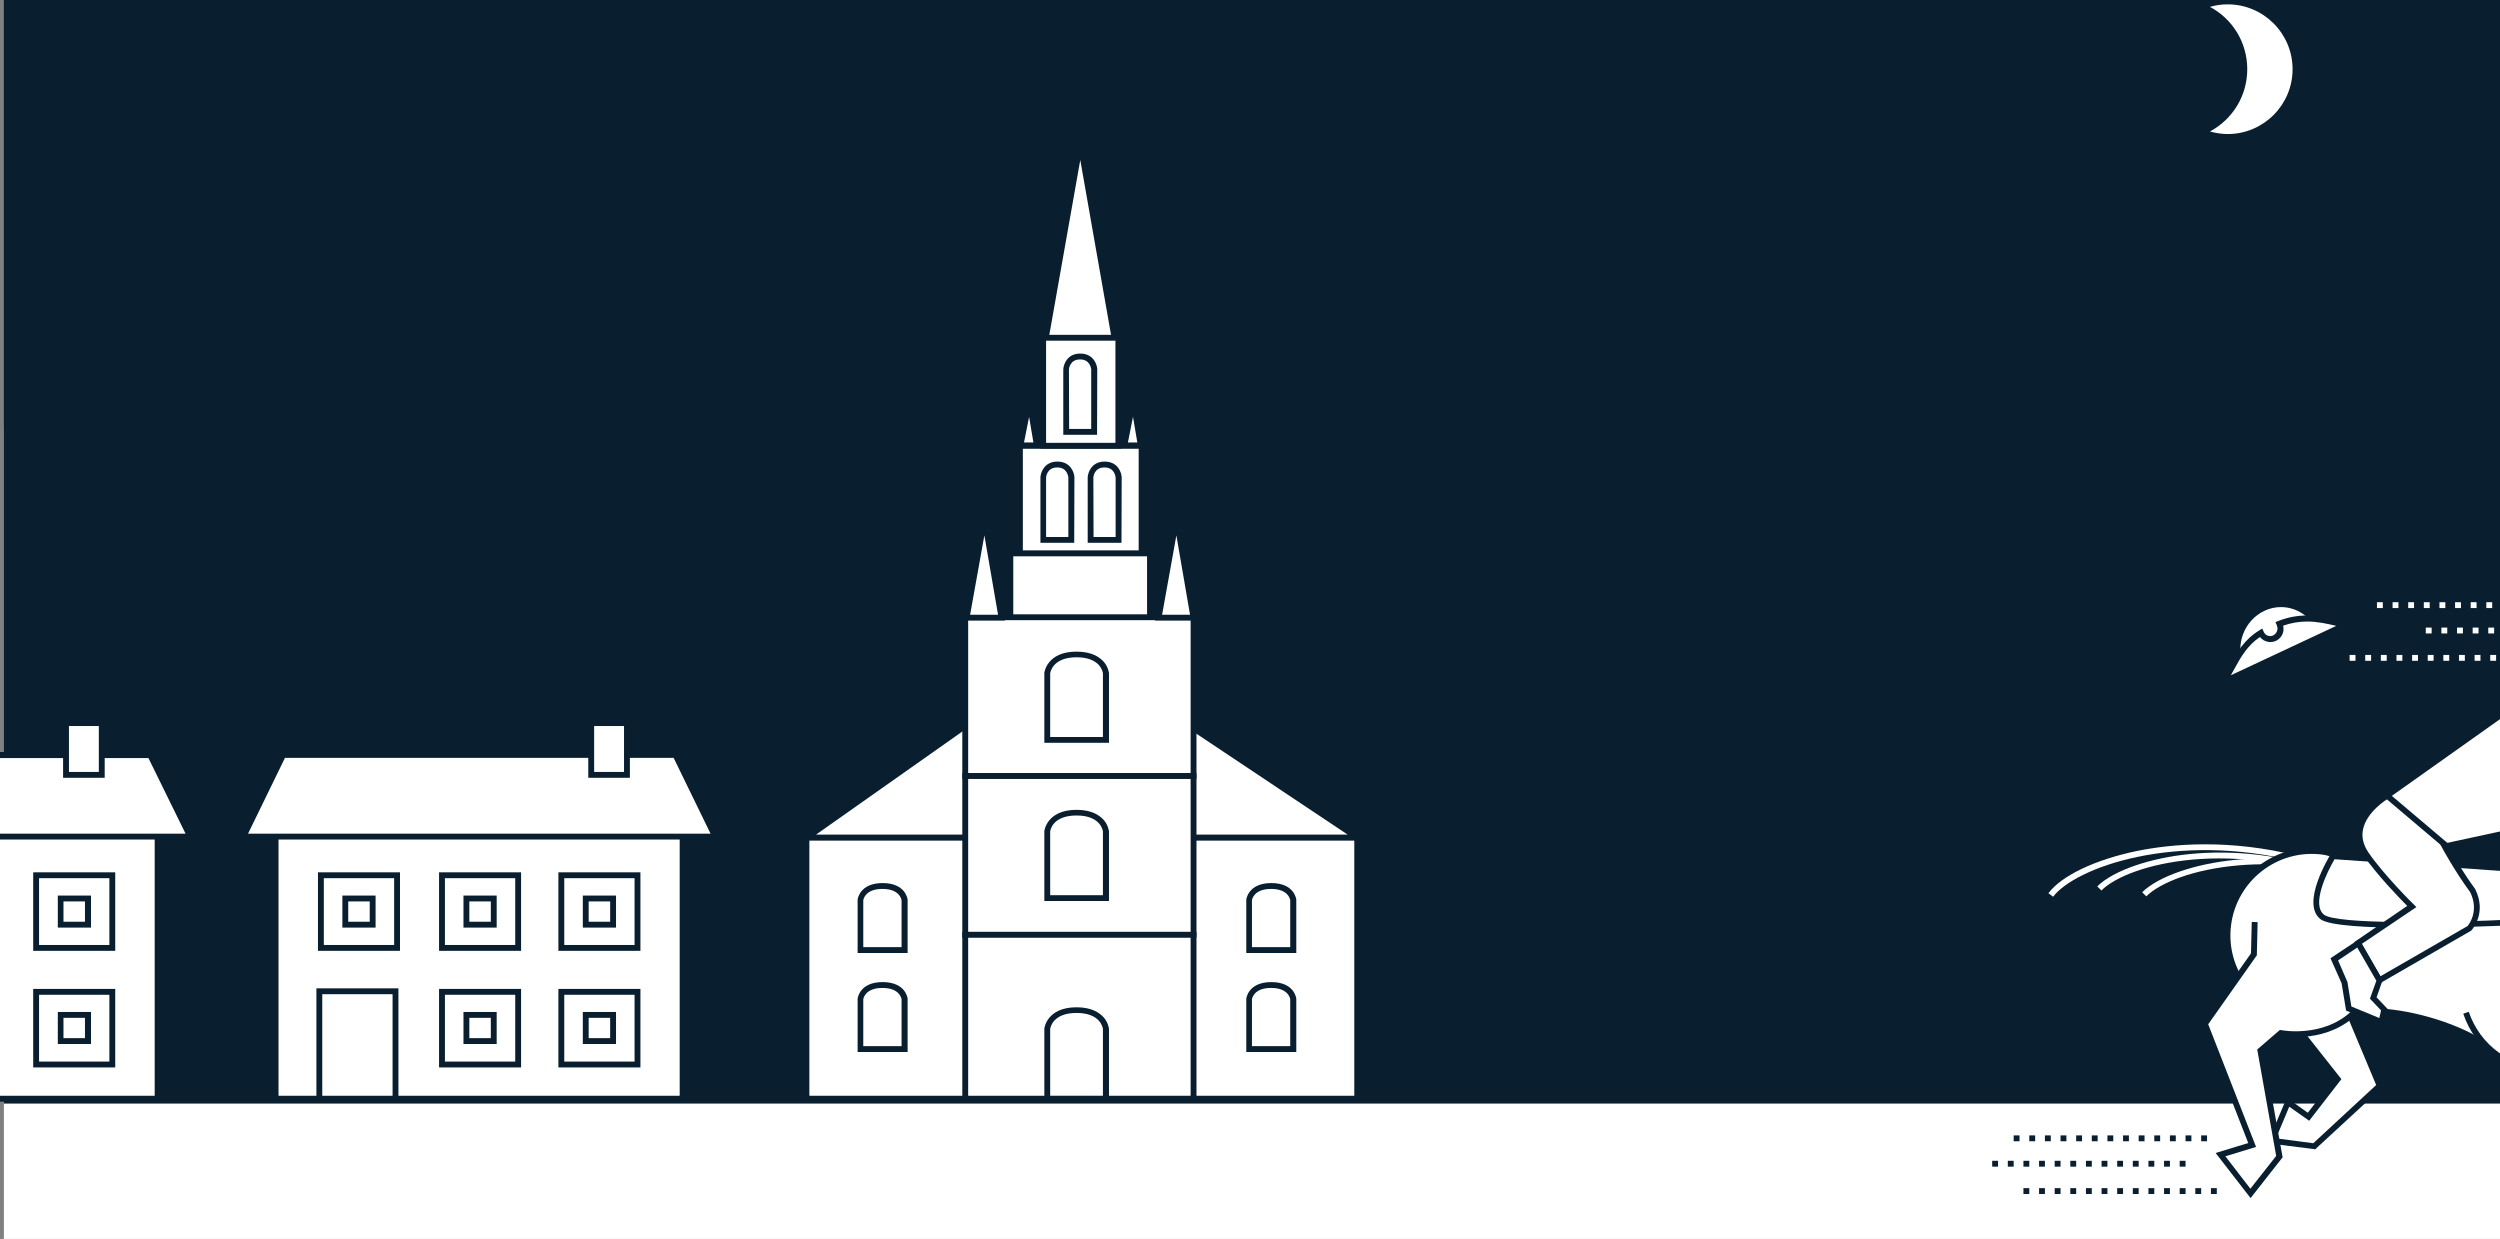 <?xml version="1.0" encoding="UTF-8" standalone="no"?>
<svg
   xmlns:dc="http://purl.org/dc/elements/1.1/"
   xmlns:cc="http://creativecommons.org/ns#"
   xmlns:rdf="http://www.w3.org/1999/02/22-rdf-syntax-ns#"
   xmlns:svg="http://www.w3.org/2000/svg"
   xmlns="http://www.w3.org/2000/svg"
   id="svg5595"
   xml:space="preserve"
   enable-background="new 0 0 1280 800"
   viewBox="0 0 1280 634.328"
   y="0px"
   x="0px"
   version="1.1"><rect x="0" y="0" width="1280" height="634.328" fill="#808080" stroke="none"/><defs
     id="defs6187" /><g
     transform="translate(4.0531158e-7,-165.672)"
     id="Layer_1"><g
       id="g5598"><rect
         style="fill:#ffffff"
         id="rect5600"
         height="416.2"
         width="1278.2"
         y="383.8"
         x="2" /></g><g
       id="g5602"><rect
         style="fill:#091f2f"
         y="0"
         id="rect5604"
         height="729"
         width="1278.2"
         x="2" /></g><g
       id="g5606"><rect
         style="fill:#091f2f"
         y="0"
         id="rect5608"
         height="730.7"
         width="1278"
         x="2" /></g><g
       id="g5610"><g
         id="g5612"><rect
           style="fill:#ffffff"
           id="rect5614"
           height="133.8"
           width="282"
           y="594.4"
           x="412.9" /></g><g
         id="g5616"><path
           style="fill:#091f2f"
           id="path5618"
           d="m 696.4,729.7 -285,0 0,-136.8 285,0 0,136.8 z m -282,-3 279,0 0,-130.8 -279,0 0,130.8 z" /></g></g><g
       id="g5620"><g
         id="g5622"><polygon
           style="fill:#ffffff"
           id="polygon5624"
           points="413.1,594 550.2,497.4 695,594 " /></g><g
         id="g5626"><path
           style="fill:#091f2f"
           id="path5628"
           d="m 699.9,596 -291.5,0 141.8,-99.9 0.9,0.6 148.8,99.3 z M 417.8,593 690,593 550.2,499.7 417.8,593 Z" /></g></g><g
       id="g5630"><g
         id="g5632"><rect
           style="fill:#ffffff"
           id="rect5634"
           height="140.3"
           width="208.4"
           y="587.9"
           x="141.1" /></g><g
         id="g5636"><path
           style="fill:#091f2f"
           id="path5638"
           d="m 351,729.7 -211.4,0 0,-143.3 211.4,0 0,143.3 z m -208.4,-3 205.4,0 0,-137.3 -205.4,0 0,137.3 z" /></g></g><g
       id="g5640"><g
         id="g5642"><rect
           style="fill:#ffffff"
           id="rect5644"
           height="55.3"
           width="62.3"
           y="394"
           x="522.1" /></g><g
         id="g5646"><path
           style="fill:#091f2f"
           id="path5648"
           d="m 586,450.7 -65.3,0 0,-58.3 65.3,0 0,58.3 z m -62.4,-3 59.4,0 0,-52.3 -59.3,0 0,52.3 z" /></g></g><g
       id="g5650"><g
         id="g5652"><rect
           style="fill:#ffffff"
           id="rect5654"
           height="55.3"
           width="71.5"
           y="449"
           x="517.3" /></g><g
         id="g5656"><path
           style="fill:#091f2f"
           id="path5658"
           d="m 590.3,505.8 -74.5,0 0,-58.3 74.5,0 0,58.3 z m -71.5,-3 68.5,0 0,-52.3 -68.5,0 0,52.3 z" /></g></g><g
       id="g5660"><g
         id="g5662"><rect
           style="fill:#ffffff"
           id="rect5664"
           height="81.3"
           width="116.9"
           y="481.7"
           x="494.2" /></g><g
         id="g5666"><path
           style="fill:#091f2f"
           id="path5668"
           d="m 612.6,564.5 -119.9,0 0,-84.3 119.9,0 0,84.3 z m -116.9,-3 113.9,0 0,-78.3 -113.9,0 0,78.3 z" /></g></g><g
       id="g5670"><g
         id="g5672"><rect
           style="fill:#ffffff"
           id="rect5674"
           height="81.3"
           width="116.9"
           y="563"
           x="494.2" /></g><g
         id="g5676"><path
           style="fill:#091f2f"
           id="path5678"
           d="m 612.6,645.8 -119.9,0 0,-84.3 119.9,0 0,84.3 z m -116.9,-3 113.9,0 0,-78.3 -113.9,0 0,78.3 z" /></g></g><g
       id="g5680"><g
         id="g5682"><rect
           style="fill:#ffffff"
           id="rect5684"
           height="83.9"
           width="116.9"
           y="644.3"
           x="494.2" /></g><g
         id="g5686"><path
           style="fill:#091f2f"
           id="path5688"
           d="m 612.6,729.7 -119.9,0 0,-86.9 119.9,0 0,86.9 z m -116.9,-3 113.9,0 0,-80.9 -113.9,0 0,80.9 z" /></g></g><g
       id="g5690"><g
         id="g5692"><polygon
           style="fill:#ffffff"
           id="polygon5694"
           points="145,552.3 345.8,552.3 366.2,594 124.6,594 " /></g><g
         id="g5696"><path
           style="fill:#091f2f"
           id="path5698"
           d="m 368.6,595.5 -246.4,0 21.8,-44.8 202.7,0 21.9,44.8 z m -241.6,-3 236.8,0 -18.9,-38.8 -199,0 -18.9,38.8 z" /></g></g><g
       id="g5700"><g
         id="g5702"><polygon
           style="fill:#ffffff"
           id="polygon5704"
           points="503.9,432.5 503.9,429.5 512.8,481.9 494.9,481.9 " /></g><g
         id="g5706"><path
           style="fill:#091f2f"
           id="path5708"
           d="m 514.6,483.4 -21.5,0 9.3,-51 0,-2.9 3,-0.3 9.2,54.2 z m -17.9,-3 14.3,0 -7,-40.6 -7.3,40.6 z" /></g></g><g
       id="g5710"><g
         id="g5712"><polygon
           style="fill:#ffffff"
           id="polygon5714"
           points="602.1,432.5 602.1,429.5 611.1,481.9 593.2,481.9 " /></g><g
         id="g5716"><path
           style="fill:#091f2f"
           id="path5718"
           d="m 612.9,483.4 -21.5,0 9.3,-51 0,-2.9 3,-0.3 9.2,54.2 z m -17.9,-3 14.3,0 -7,-40.6 -7.3,40.6 z" /></g></g><g
       id="g5720"><g
         id="g5722"><polygon
           style="fill:#ffffff"
           id="polygon5724"
           points="526.6,372.2 526.6,369.2 530.9,393.7 522.4,393.7 " /></g><g
         id="g5726"><path
           style="fill:#091f2f"
           id="path5728"
           d="m 532.6,395.2 -12,0 4.5,-23.2 0,-2.9 3,-0.3 4.5,26.4 z m -8.3,-3 4.8,0 -2.2,-13.1 -2.6,13.1 z" /></g></g><g
       id="g5730"><g
         id="g5732"><polygon
           style="fill:#ffffff"
           id="polygon5734"
           points="579.9,372.2 579.9,369.2 584.1,393.7 575.7,393.7 " /></g><g
         id="g5736"><path
           style="fill:#091f2f"
           id="path5738"
           d="m 585.9,395.2 -12,0 4.5,-23.2 0,-2.9 3,-0.3 4.5,26.4 z m -8.4,-3 4.8,0 -2.2,-13.1 -2.6,13.1 z" /></g></g><g
       id="g5740"><g
         id="g5742"><polygon
           style="fill:#ffffff"
           id="polygon5744"
           points="553.1,239 553.1,239 570.7,338.9 535.4,338.9 " /></g><g
         id="g5746"><path
           style="fill:#091f2f"
           id="path5748"
           d="m 572.5,340.4 -38.8,0 19.4,-110 19.4,110 z m -35.3,-3 31.7,0 -15.8,-89.8 -15.9,89.8 z" /></g></g><g
       id="g5750"><g
         id="g5752"><rect
           style="fill:#ffffff"
           id="rect5754"
           height="26.5"
           width="18.3"
           y="536"
           x="302.7" /></g><g
         id="g5756"><path
           style="fill:#091f2f"
           id="path5758"
           d="m 322.5,563.9 -21.3,0 0,-29.5 21.3,0 0,29.5 z m -18.3,-3 15.3,0 0,-23.5 -15.3,0 0,23.5 z" /></g></g><g
       id="g5760"><g
         id="g5762"><rect
           style="fill:#ffffff"
           id="rect5764"
           height="55"
           width="39"
           y="673.2"
           x="163.5" /></g><g
         id="g5766"><path
           style="fill:#091f2f"
           id="path5768"
           d="m 204,729.7 -42,0 0,-58 42,0 0,58 z m -39,-3 36,0 0,-52 -36,0 0,52 z" /></g></g><g
       id="g5770"><g
         id="g5772"><rect
           style="fill:#ffffff"
           id="rect5774"
           height="37.2"
           width="39"
           y="613.8"
           x="164.3" /></g><g
         id="g5776"><path
           style="fill:#091f2f"
           id="path5778"
           d="m 204.8,652.5 -42,0 0,-40.2 42,0 0,40.2 z m -39,-3 36,0 0,-34.2 -36,0 0,34.2 z" /></g></g><g
       id="g5780"><g
         id="g5782"><rect
           style="fill:#ffffff"
           id="rect5784"
           height="13.4"
           width="14"
           y="625.7"
           x="176.8" /></g><g
         id="g5786"><path
           style="fill:#091f2f"
           id="path5788"
           d="m 192.3,640.6 -17,0 0,-16.4 17,0 0,16.4 z m -14,-3 11,0 0,-10.4 -11,0 0,10.4 z" /></g></g><g
       id="g5790"><g
         id="g5792"><rect
           style="fill:#ffffff"
           id="rect5794"
           height="37.2"
           width="39"
           y="613.8"
           x="226.3" /></g><g
         id="g5796"><path
           style="fill:#091f2f"
           id="path5798"
           d="m 266.8,652.5 -42,0 0,-40.2 42,0 0,40.2 z m -39,-3 36,0 0,-34.2 -36,0 0,34.2 z" /></g></g><g
       id="g5800"><g
         id="g5802"><rect
           style="fill:#ffffff"
           id="rect5804"
           height="13.4"
           width="14"
           y="625.7"
           x="238.8" /></g><g
         id="g5806"><path
           style="fill:#091f2f"
           id="path5808"
           d="m 254.3,640.6 -17,0 0,-16.4 17,0 0,16.4 z m -14,-3 11,0 0,-10.4 -11,0 0,10.4 z" /></g></g><g
       id="g5810"><g
         id="g5812"><rect
           style="fill:#ffffff"
           id="rect5814"
           height="37.2"
           width="39"
           y="613.8"
           x="287.4" /></g><g
         id="g5816"><path
           style="fill:#091f2f"
           id="path5818"
           d="m 327.9,652.5 -42,0 0,-40.2 42,0 0,40.2 z m -39,-3 36,0 0,-34.2 -36,0 0,34.2 z" /></g></g><g
       id="g5820"><g
         id="g5822"><rect
           style="fill:#ffffff"
           id="rect5824"
           height="13.4"
           width="14"
           y="625.7"
           x="299.9" /></g><g
         id="g5826"><path
           style="fill:#091f2f"
           id="path5828"
           d="m 315.4,640.6 -17,0 0,-16.4 17,0 0,16.4 z m -14,-3 11,0 0,-10.4 -11,0 0,10.4 z" /></g></g><g
       id="g5830"><g
         id="g5832"><rect
           style="fill:#ffffff"
           id="rect5834"
           height="37.2"
           width="39"
           y="673.5"
           x="226.3" /></g><g
         id="g5836"><path
           style="fill:#091f2f"
           id="path5838"
           d="m 266.8,712.2 -42,0 0,-40.2 42,0 0,40.2 z m -39,-3 36,0 0,-34.2 -36,0 0,34.2 z" /></g></g><g
       id="g5840"><g
         id="g5842"><rect
           style="fill:#ffffff"
           id="rect5844"
           height="13.4"
           width="14"
           y="685.4"
           x="238.8" /></g><g
         id="g5846"><path
           style="fill:#091f2f"
           id="path5848"
           d="m 254.3,700.2 -17,0 0,-16.4 17,0 0,16.4 z m -14,-3 11,0 0,-10.4 -11,0 0,10.4 z" /></g></g><g
       id="g5850"><g
         id="g5852"><rect
           style="fill:#ffffff"
           id="rect5854"
           height="37.2"
           width="39"
           y="673.5"
           x="287.4" /></g><g
         id="g5856"><path
           style="fill:#091f2f"
           id="path5858"
           d="m 327.9,712.2 -42,0 0,-40.2 42,0 0,40.2 z m -39,-3 36,0 0,-34.2 -36,0 0,34.2 z" /></g></g><g
       id="g5860"><g
         id="g5862"><rect
           style="fill:#ffffff"
           id="rect5864"
           height="13.4"
           width="14"
           y="685.4"
           x="299.9" /></g><g
         id="g5866"><path
           style="fill:#091f2f"
           id="path5868"
           d="m 315.4,700.2 -17,0 0,-16.4 17,0 0,16.4 z m -14,-3 11,0 0,-10.4 -11,0 0,10.4 z" /></g></g><g
       id="g5870"><g
         id="g5872"><rect
           style="fill:#ffffff"
           id="rect5874"
           height="140.3"
           width="84.2"
           y="587.9"
           x="-3.5" /></g><g
         id="g5876"><path
           style="fill:#091f2f"
           id="path5878"
           d="m 82.2,729.7 -87.2,0 0,-143.3 87.2,0 0,143.3 z m -84.2,-3 81.2,0 0,-137.3 -81.2,0 0,137.3 z" /></g></g><g
       id="g5880"><g
         id="g5882"><polygon
           style="fill:#ffffff"
           id="polygon5884"
           points="77,552.3 -5.8,552.3 -5.8,594 97.4,594 " /></g><g
         id="g5886"><path
           style="fill:#091f2f"
           id="path5888"
           d="m 99.8,595.5 -107.1,0 0,-44.8 85.2,0 21.9,44.8 z m -104.1,-3 99.3,0 -19,-38.7 -80.3,0 0,38.7 z" /></g></g><g
       id="g5890"><g
         id="g5892"><rect
           style="fill:#ffffff"
           id="rect5894"
           height="26.5"
           width="18.3"
           y="536"
           x="33.8" /></g><g
         id="g5896"><path
           style="fill:#091f2f"
           id="path5898"
           d="m 53.7,563.9 -21.4,0 0,-29.5 21.3,0 0,29.5 z m -18.4,-3 15.3,0 0,-23.5 -15.3,0 0,23.5 z" /></g></g><g
       id="g5900"><g
         id="g5902"><rect
           style="fill:#ffffff"
           id="rect5904"
           height="37.2"
           width="39"
           y="613.8"
           x="18.5" /></g><g
         id="g5906"><path
           style="fill:#091f2f"
           id="path5908"
           d="m 59.1,652.5 -42.1,0 0,-40.2 42,0 0,40.2 z m -39.1,-3 36,0 0,-34.2 -36,0 0,34.2 z" /></g></g><g
       id="g5910"><g
         id="g5912"><rect
           style="fill:#ffffff"
           id="rect5914"
           height="13.4"
           width="14"
           y="625.7"
           x="31" /></g><g
         id="g5916"><path
           style="fill:#091f2f"
           id="path5918"
           d="m 46.6,640.6 -17,0 0,-16.4 17,0 0,16.4 z m -14.1,-3 11,0 0,-10.4 -11,0 0,10.4 z" /></g></g><g
       id="g5920"><g
         id="g5922"><rect
           style="fill:#ffffff"
           id="rect5924"
           height="37.2"
           width="39"
           y="673.5"
           x="18.5" /></g><g
         id="g5926"><path
           style="fill:#091f2f"
           id="path5928"
           d="m 59.1,712.2 -42.1,0 0,-40.2 42,0 0,40.2 z m -39.1,-3 36,0 0,-34.2 -36,0 0,34.2 z" /></g></g><g
       id="g5930"><g
         id="g5932"><rect
           style="fill:#ffffff"
           id="rect5934"
           height="13.4"
           width="14"
           y="685.4"
           x="31" /></g><g
         id="g5936"><path
           style="fill:#091f2f"
           id="path5938"
           d="m 46.6,700.2 -17,0 0,-16.4 17,0 0,16.4 z m -14.1,-3 11,0 0,-10.4 -11,0 0,10.4 z" /></g></g><g
       id="g5940"><g
         id="g5942"><path
           style="fill:#ffffff"
           id="path5944"
           d="m 572.7,442.1 -14.3,0 0,-32.1 c 0,0 0.4,-6.5 7.2,-6.5 6.8,0 7.2,6.5 7.2,6.5 l 0,32.1 z" /><path
           style="fill:#091f2f"
           id="path5946"
           d="m 574.2,443.6 -17.3,0 0,-33.6 c 0.2,-2.8 2.2,-8 8.7,-8 6.5,0 8.5,5.2 8.7,7.9 l -0.1,33.7 z m -14.3,-3 11.3,0 0,-30.5 c -0.1,-0.7 -0.7,-5.1 -5.7,-5.1 -5.3,0 -5.7,4.9 -5.7,5.1 l 0.1,30.5 z" /></g><g
         id="g5948"><path
           style="fill:#ffffff"
           id="path5950"
           d="m 548.5,442.1 -14.3,0 0,-32.1 c 0,0 0.4,-6.5 7.2,-6.5 6.8,0 7.2,6.5 7.2,6.5 l 0,32.1 z" /><path
           style="fill:#091f2f"
           id="path5952"
           d="m 550,443.6 -17.3,0 0,-33.6 c 0.2,-2.8 2.2,-8 8.7,-8 6.5,0 8.5,5.2 8.7,7.9 l -0.1,33.7 z m -14.4,-3 11.4,0 0,-30.5 c -0.1,-0.7 -0.7,-5.1 -5.7,-5.1 -5.3,0 -5.7,4.9 -5.7,5.1 l 0,30.5 z" /></g></g><g
       id="g5954"><g
         id="g5956"><rect
           style="fill:#ffffff"
           id="rect5958"
           height="55.3"
           width="38.5"
           y="338.6"
           x="534.1" /></g><g
         id="g5960"><path
           style="fill:#091f2f"
           id="path5962"
           d="m 574.2,395.4 -41.5,0 0,-58.3 41.5,0 0,58.3 z m -38.6,-3 35.5,0 0,-52.3 -35.5,0 0,52.3 z" /></g></g><g
       id="g5964"><g
         id="g5966"><path
           style="fill:#ffffff"
           id="path5968"
           d="m 560.2,386.8 -14.3,0 0,-32.1 c 0,0 0.4,-6.5 7.2,-6.5 6.8,0 7.2,6.5 7.2,6.5 l 0,32.1 z" /><path
           style="fill:#091f2f"
           id="path5970"
           d="m 561.7,388.3 -17.3,0 0,-33.6 c 0.2,-2.8 2.2,-8 8.7,-8 6.5,0 8.5,5.2 8.7,7.9 l -0.1,33.7 z m -14.3,-3 11.3,0 0,-30.5 c -0.1,-0.7 -0.7,-5.1 -5.7,-5.1 -5.3,0 -5.7,4.9 -5.7,5.1 l 0.1,30.5 z" /></g></g><g
       id="g5972"><g
         id="g5974"><path
           style="fill:#ffffff"
           id="path5976"
           d="m 566.2,544.5 -30,0 0,-34.2 c 0,0 0.9,-9.6 15,-9.6 14.1,0 15,9.6 15,9.6 l 0,34.2 z" /><path
           style="fill:#091f2f"
           id="path5978"
           d="m 567.7,546 -33,0 0,-35.8 c 0,-0.1 1.2,-10.9 16.5,-10.9 7.9,0 11.9,2.9 14,5.3 2.3,2.7 2.5,5.5 2.6,5.6 l 0,0.1 0,35.7 z m -30,-3 27,0 0,-32.6 c -0.1,-0.8 -1.4,-8.2 -13.5,-8.2 -12.1,0 -13.4,7.5 -13.5,8.2 l 0,32.6 z" /></g></g><g
       id="g5980"><g
         id="g5982"><path
           style="fill:#ffffff"
           id="path5984"
           d="m 566.2,625.5 -30,0 0,-34.2 c 0,0 0.9,-9.6 15,-9.6 14.1,0 15,9.6 15,9.6 l 0,34.2 z" /><path
           style="fill:#091f2f"
           id="path5986"
           d="m 567.7,627 -33,0 0,-35.8 c 0,-0.1 1.2,-10.9 16.5,-10.9 7.9,0 11.9,2.9 14,5.3 2.3,2.7 2.5,5.5 2.6,5.6 l 0,0.1 0,35.7 z m -30,-3 27,0 0,-32.6 c -0.1,-0.8 -1.4,-8.2 -13.5,-8.2 -12.1,0 -13.4,7.3 -13.5,8.2 l 0,32.6 z" /></g></g><g
       id="g5988"><g
         id="g5990"><path
           style="fill:#ffffff"
           id="path5992"
           d="m 662.1,652.1 -22.5,0 0,-25.6 c 0,0 0.7,-7.2 11.3,-7.2 10.6,0 11.3,7.2 11.3,7.2 l 0,25.6 z" /><path
           style="fill:#091f2f"
           id="path5994"
           d="m 663.6,653.6 -25.5,0 0,-27.3 c 0,-0.1 0.9,-8.5 12.8,-8.5 6.1,0 9.2,2.2 10.8,4.1 1.7,2.1 2,4.2 2,4.4 l 0,0.1 0,27.2 z m -22.5,-3 19.5,0 0,-24 c -0.1,-0.6 -1.1,-5.8 -9.8,-5.8 -8.6,0 -9.7,5.1 -9.8,5.8 l 0,24 z" /></g></g><g
       id="g5996"><g
         id="g5998"><path
           style="fill:#ffffff"
           id="path6000"
           d="m 662.1,702.8 -22.5,0 0,-25.6 c 0,0 0.7,-7.2 11.3,-7.2 10.6,0 11.3,7.2 11.3,7.2 l 0,25.6 z" /><path
           style="fill:#091f2f"
           id="path6002"
           d="m 663.6,704.3 -25.5,0 0,-27.3 c 0,-0.1 0.9,-8.5 12.8,-8.5 6.1,0 9.2,2.2 10.8,4.1 1.7,2.1 2,4.2 2,4.4 l 0,0.1 0,27.2 z m -22.5,-3 19.5,0 0,-24 c -0.1,-0.6 -1.1,-5.8 -9.8,-5.8 -8.7,0 -9.7,5.2 -9.8,5.8 l 0,24 z" /></g></g><g
       id="g6004"><g
         id="g6006"><path
           style="fill:#ffffff"
           id="path6008"
           d="m 463.1,652.1 -22.5,0 0,-25.6 c 0,0 0.7,-7.2 11.3,-7.2 10.6,0 11.3,7.2 11.3,7.2 l 0,25.6 z" /><path
           style="fill:#091f2f"
           id="path6010"
           d="m 464.6,653.6 -25.5,0 0,-27.3 c 0,-0.1 0.9,-8.5 12.8,-8.5 6.1,0 9.2,2.2 10.8,4.1 1.7,2.1 2,4.2 2,4.4 l 0,0.1 0,27.2 z m -22.5,-3 19.5,0 0,-24 c -0.1,-0.6 -1.1,-5.8 -9.8,-5.8 -8.7,0 -9.7,5.2 -9.8,5.8 l 0,24 z" /></g></g><g
       id="g6012"><g
         id="g6014"><path
           style="fill:#ffffff"
           id="path6016"
           d="m 463.1,702.8 -22.5,0 0,-25.6 c 0,0 0.7,-7.2 11.3,-7.2 10.6,0 11.3,7.2 11.3,7.2 l 0,25.6 z" /><path
           style="fill:#091f2f"
           id="path6018"
           d="m 464.6,704.3 -25.5,0 0,-27.3 c 0,-0.1 0.9,-8.5 12.8,-8.5 6.1,0 9.2,2.2 10.8,4.1 1.7,2.1 2,4.2 2,4.4 l 0,0.1 0,27.2 z m -22.5,-3 19.5,0 0,-24 c -0.1,-0.6 -1.1,-5.8 -9.8,-5.8 -8.6,0 -9.7,5.1 -9.8,5.8 l 0,24 z" /></g></g><g
       id="g6020"><g
         id="g6022"><path
           style="fill:#ffffff"
           id="path6024"
           d="m 566.2,728.2 -30,0 0,-35.8 c 0,0 0.9,-9.6 15,-9.6 14.1,0 15,9.6 15,9.6 l 0,35.8 z" /><path
           style="fill:#091f2f"
           id="path6026"
           d="m 567.7,729.7 -33,0 0,-37.4 c 0,-0.1 1.2,-10.9 16.5,-10.9 7.9,0 11.9,2.9 14,5.3 2.3,2.7 2.5,5.5 2.6,5.6 l 0,0.1 0,37.3 z m -30,-3 27,0 0,-34.2 c -0.1,-0.8 -1.4,-8.2 -13.5,-8.2 -12.1,0 -13.4,7.4 -13.5,8.2 l 0,34.2 z" /></g></g><g
       id="g6028"><g
         id="g6030"><path
           style="fill:#ffffff"
           id="path6032"
           d="m 1140.5,166.4 c -4.6,0 -9,0.9 -13,2.5 12.7,5.2 21.6,17.6 21.6,32.1 0,14.5 -8.9,26.9 -21.6,32.1 4,1.6 8.4,2.5 13,2.5 19.1,0 34.7,-15.5 34.7,-34.7 0,-19 -15.5,-34.5 -34.7,-34.5 z" /><path
           style="fill:#091f2f"
           id="path6034"
           d="m 1140.5,237.2 c -4.7,0 -9.3,-0.9 -13.6,-2.7 l -3.4,-1.4 3.4,-1.4 c 12.6,-5.1 20.7,-17.2 20.7,-30.7 0,-13.5 -8.1,-25.6 -20.7,-30.7 l -3.4,-1.4 3.4,-1.4 c 4.3,-1.8 8.9,-2.7 13.6,-2.7 19.9,0 36.2,16.2 36.2,36.2 0,20 -16.2,36.2 -36.2,36.2 z m -9,-4.2 c 2.9,0.8 6,1.3 9.1,1.3 18.3,0 33.2,-14.9 33.2,-33.2 0,-18.3 -14.9,-33.2 -33.2,-33.2 -3.1,0 -6.1,0.4 -9.1,1.3 11.7,6.2 19.1,18.4 19.1,31.9 0,13.5 -7.4,25.6 -19.1,31.9 z" /></g></g><g
       id="g6036"><g
         id="g6038"><path
           style="fill:#ffffff"
           id="path6040"
           d="m 1188.5,490.3 c -0.2,-0.6 -0.4,-1.3 -0.7,-1.9 -4.9,-11.5 -17.8,-16.6 -29,-11.4 -11.2,5.2 -16.2,18.7 -11.4,30.2 0.3,0.6 0.6,1.2 0.9,1.8 l 40.2,-18.7 z" /></g><g
         id="g6042"><path
           style="fill:#091f2f"
           id="path6044"
           d="m 1147.7,511 -0.7,-1.3 c -0.4,-0.7 -0.7,-1.3 -0.9,-1.9 -5.2,-12.2 0.3,-26.6 12.1,-32.1 3.1,-1.4 6.4,-2.2 9.7,-2.2 9.2,0 17.6,5.6 21.3,14.3 0.3,0.6 0.5,1.3 0.7,2 l 0.4,1.3 -42.6,19.9 z m 20.2,-34.5 c -2.9,0 -5.8,0.6 -8.5,1.9 -10.4,4.9 -15.2,17.5 -10.6,28.2 0.1,0.1 0.1,0.3 0.2,0.4 l 37.6,-17.5 c -0.1,-0.2 -0.1,-0.3 -0.2,-0.5 -3.2,-7.6 -10.5,-12.5 -18.5,-12.5 z" /></g></g><g
       id="g6046"><g
         id="g6048"><g
           id="g6050"><path
             style="fill:#ffffff"
             id="path6052"
             d="m 1167,485 c 0.5,1 0.7,2.2 0.5,3.4 -0.5,2.9 -3.2,4.9 -6,4.3 -1.8,-0.3 -3.1,-1.5 -3.8,-3.1 -11.6,7.1 -14,18.5 -19.9,25.4 l 63,-29.6 c -9.5,-1.8 -20.1,-5.8 -33.8,-0.4 z" /></g><g
           id="g6054"><path
             style="fill:#091f2f"
             id="path6056"
             d="m 1132.1,519.4 4.5,-5.3 c 1.9,-2.2 3.4,-5 5.1,-8 3.4,-6 7.2,-12.9 15.1,-17.7 l 1.5,-0.9 0.7,1.6 c 0.5,1.2 1.5,2 2.7,2.2 2,0.4 3.9,-1.1 4.3,-3.1 0.2,-0.9 0,-1.7 -0.3,-2.5 l -0.7,-1.5 1.5,-0.6 c 4.9,-1.9 9.7,-2.8 14.8,-2.8 5.7,0 10.9,1.2 15.5,2.3 1.5,0.3 2.9,0.7 4.3,1 l 4.5,0.9 -73.5,34.4 z m 25,-27.6 c -6.5,4.4 -9.8,10.4 -12.8,15.8 -0.7,1.3 -1.4,2.5 -2.1,3.8 l 54,-25.3 c 0,0 -0.1,0 -0.1,0 -4.7,-1.1 -9.5,-2.2 -14.8,-2.2 -4.2,0 -8.3,0.7 -12.3,2.1 0.2,0.9 0.2,1.9 0.1,2.8 -0.6,3.3 -3.4,5.6 -6.6,5.6 -0.4,0 -0.8,0 -1.2,-0.1 -1.8,-0.3 -3.2,-1.2 -4.2,-2.5 z" /></g></g></g><g
       id="g6058"><path
         style="fill:#ffffff"
         id="path6060"
         d="m 1278,504 -3,0 0,-3 3,0 0,3 z m -8,0 -3,0 0,-3 3,0 0,3 z m -8,0 -3,0 0,-3 3,0 0,3 z m -8,0 -3,0 0,-3 3,0 0,3 z m -8,0 -3,0 0,-3 3,0 0,3 z m -8,0 -3,0 0,-3 3,0 0,3 z m -8,0 -3,0 0,-3 3,0 0,3 z m -8,0 -3,0 0,-3 3,0 0,3 z m -8,0 -3,0 0,-3 3,0 0,3 z m -8,0 -3,0 0,-3 3,0 0,3 z" /></g><g
       id="g6062"><path
         style="fill:#ffffff"
         id="path6064"
         d="m 1277,490 -3,0 0,-3 3,0 0,3 z m -8,0 -3,0 0,-3 3,0 0,3 z m -8,0 -3,0 0,-3 3,0 0,3 z m -8,0 -3,0 0,-3 3,0 0,3 z m -8,0 -3,0 0,-3 3,0 0,3 z" /></g><g
       id="g6066"><path
         style="fill:#ffffff"
         id="path6068"
         d="m 1276,477 -3,0 0,-3 3,0 0,3 z m -8,0 -3,0 0,-3 3,0 0,3 z m -8,0 -3,0 0,-3 3,0 0,3 z m -8,0 -3,0 0,-3 3,0 0,3 z m -8,0 -3,0 0,-3 3,0 0,3 z m -8,0 -3,0 0,-3 3,0 0,3 z m -8,0 -3,0 0,-3 3,0 0,3 z m -8,0 -3,0 0,-3 3,0 0,3 z" /></g><g
       id="g6070"><path
         style="fill:#091f2f"
         id="path6072"
         d="m 1135,777 -3,0 0,-3 3,0 0,3 z m -8,0 -3,0 0,-3 3,0 0,3 z m -8,0 -3,0 0,-3 3,0 0,3 z m -8,0 -3,0 0,-3 3,0 0,3 z m -8,0 -3,0 0,-3 3,0 0,3 z m -8,0 -3,0 0,-3 3,0 0,3 z m -8,0 -3,0 0,-3 3,0 0,3 z m -8,0 -3,0 0,-3 3,0 0,3 z m -8,0 -3,0 0,-3 3,0 0,3 z m -8,0 -3,0 0,-3 3,0 0,3 z m -8,0 -3,0 0,-3 3,0 0,3 z m -8,0 -3,0 0,-3 3,0 0,3 z m -8,0 -3,0 0,-3 3,0 0,3 z" /></g><g
       id="g6074"><path
         style="fill:#091f2f"
         id="path6076"
         d="m 1119,763 -3,0 0,-3 3,0 0,3 z m -8,0 -3,0 0,-3 3,0 0,3 z m -8,0 -3,0 0,-3 3,0 0,3 z m -8,0 -3,0 0,-3 3,0 0,3 z m -8,0 -3,0 0,-3 3,0 0,3 z m -8,0 -3,0 0,-3 3,0 0,3 z m -8,0 -3,0 0,-3 3,0 0,3 z m -8,0 -3,0 0,-3 3,0 0,3 z m -8,0 -3,0 0,-3 3,0 0,3 z m -8,0 -3,0 0,-3 3,0 0,3 z m -8,0 -3,0 0,-3 3,0 0,3 z m -8,0 -3,0 0,-3 3,0 0,3 z m -8,0 -3,0 0,-3 3,0 0,3 z" /></g><g
       id="g6078"><path
         style="fill:#091f2f"
         id="path6080"
         d="m 1130,750 -3,0 0,-3 3,0 0,3 z m -8,0 -3,0 0,-3 3,0 0,3 z m -8,0 -3,0 0,-3 3,0 0,3 z m -8,0 -3,0 0,-3 3,0 0,3 z m -8,0 -3,0 0,-3 3,0 0,3 z m -8,0 -3,0 0,-3 3,0 0,3 z m -8,0 -3,0 0,-3 3,0 0,3 z m -8,0 -3,0 0,-3 3,0 0,3 z m -8,0 -3,0 0,-3 3,0 0,3 z m -8,0 -3,0 0,-3 3,0 0,3 z m -8,0 -3,0 0,-3 3,0 0,3 z m -8,0 -3,0 0,-3 3,0 0,3 z m -8,0 -3,0 0,-3 3,0 0,3 z" /></g></g><g
     transform="translate(4.0531158e-7,-165.672)"
     id="Layer_2"><g
       id="g6083"><path
         style="fill:#ffffff"
         id="path6085"
         d="m 1075.9,621.6 -2.1,-2.1 c 8.2,-8.1 27,-14.6 47.8,-16.6 18.8,-1.8 48.1,-1.1 81.5,12.9 l -1.2,2.8 c -57.4,-24.1 -111.8,-11.1 -126,3 z" /></g><g
       id="g6087"><path
         style="fill:#ffffff"
         id="path6089"
         d="m 1098.9,624.6 -2.1,-2.1 c 8.2,-8.1 27,-14.6 47.8,-16.6 18.8,-1.8 48.1,-1.1 81.5,12.9 l -1.2,2.8 c -57.4,-24.1 -111.8,-11.1 -126,3 z" /></g><g
       id="g6091"><path
         style="fill:#ffffff"
         id="path6093"
         d="m 1051.2,624.8 -2.4,-1.8 c 6.7,-9 24,-17.2 45.2,-21.6 18.2,-3.7 47.3,-6.3 82.7,2.5 l -0.7,2.9 c -62.4,-15.6 -113.6,3.2 -124.8,18 z" /></g><g
       id="g6095"><g
         id="g6097"><polyline
           style="fill:#ffffff"
           id="polyline6099"
           points="1200.4,678.6 1218.4,721.6 1184.9,752.5 1163.2,749.7 1171.5,730 1181.9,737.4 1196.8,718.2      1178.5,694.9    " /></g><g
         id="g6101"><polygon
           style="fill:#091f2f"
           id="polygon6103"
           points="1170.8,727.7 1181.6,735.4 1194.9,718.2 1177.3,695.8 1179.7,694 1198.8,718.2 1182.3,739.5 1172.1,732.3 1165.3,748.5 1184.4,751 1216.6,721.2 1199,679.2 1201.8,678 1220.2,722 1185.4,754.1 1161,751 " /></g></g><g
       id="g6105"><g
         id="g6107"><path
           style="fill:#ffffff"
           id="path6109"
           d="m 1191.5,688.1 c 4.9,-2 10.2,-3.4 15.6,-4.2 17.6,-2.5 46.9,5 63.5,15.7 l 37.2,-21 -1.5,-19.4 -103.8,-10.5 -8.6,22.8 -2.4,16.6 z" /></g><g
         id="g6111"><path
           style="fill:#091f2f"
           id="path6113"
           d="m 1270.6,701.3 -0.8,-0.5 c -14.1,-9.1 -37.9,-15.9 -55.3,-15.9 -2.6,0 -5,0.2 -7.2,0.5 -5.3,0.7 -10.4,2.1 -15.2,4.1 l -2.4,1 2.9,-19.5 9,-23.9 106.2,10.7 1.7,21.6 -38.9,21.9 z m -56.1,-19.4 c 17.6,0 41.6,6.8 56.2,15.9 l 35.6,-20.1 -1.3,-17.2 -101.4,-10.3 -8.1,21.6 -2,13.9 c 4.3,-1.6 8.9,-2.7 13.5,-3.3 2.2,-0.3 4.7,-0.5 7.5,-0.5 z" /></g></g><g
       id="g6115"><g
         id="g6117"><path
           style="fill:#ffffff"
           id="path6119"
           d="m 1208.9,679.7 c -8.5,6.1 -19.3,9.2 -30.6,7.7 -23.7,-3 -40.5,-24.6 -37.5,-48.3 3,-23.7 24.6,-40.5 48.3,-37.5 7.1,0.9 22.9,8.6 22.9,8.6 17.8,8.6 42.3,12.3 59.5,7.7 0,0 10.4,-3.3 24.8,-7.9 l 35.4,18.6 -18,34.1" /></g><g
         id="g6121"><path
           style="fill:#091f2f"
           id="path6123"
           d="m 1183.8,689.3 c -1.9,0 -3.8,-0.1 -5.7,-0.4 -24.5,-3.1 -41.9,-25.5 -38.8,-50 3.1,-24.5 25.5,-41.9 50,-38.8 7.3,0.9 22.7,8.4 23.4,8.7 18.3,8.8 42.3,12 58.5,7.6 0.3,-0.1 14.2,-4.6 24.7,-7.9 l 0.6,-0.2 37.2,19.6 -18.7,35.5 -2.7,-1.4 17.3,-32.8 -33.5,-17.6 c -24.1,7.7 -24.2,7.8 -24.2,7.8 -16.8,4.5 -41.7,1.3 -60.5,-7.8 -0.2,-0.1 -15.7,-7.6 -22.5,-8.4 -22.8,-2.9 -43.7,13.3 -46.6,36.2 -2.9,22.8 13.3,43.7 36.2,46.6 10.5,1.3 21,-1.3 29.5,-7.5 l 1.7,2.4 c -7.5,5.5 -16.6,8.4 -25.9,8.4 z" /></g></g><g
       id="g6125"><g
         id="g6127"><path
           style="fill:#ffffff"
           id="path6129"
           d="m 1154.5,637.8 -0.4,16.5 -25.1,35.5 24.2,62 -16.2,5 15.3,19.8 14.8,-18.9 -9.7,-54.3 10.4,-8.9 c 0,0 26.3,5.2 41.3,-14.6" /></g><g
         id="g6131"><path
           style="fill:#091f2f"
           id="path6133"
           d="m 1152.3,779.1 -17.9,-23.1 16.7,-5.1 -23.9,-61.3 25.3,-35.8 0.4,-16.1 3,0.1 -0.4,17 -24.9,35.3 24.5,62.8 -15.7,4.8 12.8,16.6 13.2,-16.8 -9.7,-54.5 11.6,-10 0.7,0.1 c 0.3,0.1 25.5,4.8 39.8,-14 l 2.4,1.8 c -14,18.5 -37.6,15.9 -42,15.3 l -9.2,7.9 9.7,54.1 -16.4,20.9 z" /></g></g><g
       id="g6135"><g
         id="g6137"><path
           style="fill:#ffffff"
           id="path6139"
           d="m 1338.6,643.6 c 5.7,7.4 9.1,16.6 9.1,26.7 0,24.1 -19.6,43.7 -43.7,43.7 -19.3,0 -35.6,-12.5 -41.4,-29.8" /></g><g
         id="g6141"><path
           style="fill:#091f2f"
           id="path6143"
           d="m 1304,715.5 c -19.4,0 -36.7,-12.4 -42.8,-30.8 l 2.8,-1 c 5.8,17.2 21.8,28.8 40,28.8 23.3,0 42.2,-18.9 42.2,-42.2 0,-9.4 -3,-18.3 -8.8,-25.7 l 2.4,-1.8 c 6.1,8 9.4,17.5 9.4,27.6 0,24.8 -20.3,45.1 -45.2,45.1 z" /></g></g><g
       id="g6145"><g
         id="g6147"><path
           style="fill:#ffffff"
           id="path6149"
           d="m 1287.7,637.8 c 0,0 -89.3,4.5 -98.7,-2.7 -9.3,-7.2 5.5,-31.1 5.5,-31.1 l 98.9,7" /></g><g
         id="g6151"><path
           style="fill:#091f2f"
           id="path6153"
           d="m 1234.3,640.7 c -21.3,0 -41.8,-1 -46.2,-4.4 -10.3,-8 4.5,-32.1 5.1,-33.1 l 0.5,-0.8 99.8,7.1 -0.2,3 -98,-6.9 c -4.1,6.9 -11.9,23.3 -5.4,28.4 6.5,5 62,4.2 97.7,2.4 l 0.2,3 c -4.9,0.1 -29.7,1.3 -53.5,1.3 z" /></g></g><g
       id="g6155"><g
         id="g6157"><path
           style="fill:#ffffff"
           id="path6159"
           d="m 1300,517.8 -78.5,55.6 c 0,0 -21.6,12.9 -10.1,29.4 8.1,11.7 23.5,26.9 23.5,26.9 l -27.5,18.7 10.9,19.1 46.1,-26.6 c 0,0 7.3,-7.9 1.7,-19.4 -7.3,-9.8 -14.3,-22.5 -14.3,-22.5 l 63.7,-13.7 16.3,-47.1 -31.8,-20.4 z" /></g><g
         id="g6161"><path
           style="fill:#091f2f"
           id="path6163"
           d="m 1217.7,669.6 -12.3,-21.6 27.1,-18.5 c -3.9,-3.9 -15.6,-16 -22.4,-25.9 -3.2,-4.6 -4.3,-9.4 -3.2,-14.2 2.2,-10 12.8,-16.7 13.8,-17.3 l 79.2,-56.1 33.6,21.5 -17,49.1 -62.5,13.5 c 2.2,3.8 7.6,13.1 13.2,20.6 l 0.1,0.2 c 6.1,12.2 -1.6,20.7 -1.9,21.1 l -0.2,0.2 -0.2,0.1 -47.3,27.3 z m -8.4,-20.7 9.5,16.6 44.6,-25.7 c 0.9,-1.1 6,-7.9 1.3,-17.4 -7.3,-9.8 -14.3,-22.5 -14.3,-22.6 l -1,-1.8 64.8,-14 15.7,-45.2 -29.9,-19.1 -77.7,55.1 c -0.1,0.1 -10.5,6.4 -12.4,15.4 -0.9,4 0.1,8 2.7,11.9 7.9,11.5 23.1,26.6 23.3,26.7 l 1.3,1.3 -27.9,18.8 z" /></g></g><g
       id="g6165"><g
         id="g6167"><line
           style="fill:#ffffff"
           id="line6169"
           y2="599"
           x2="1251.7"
           y1="573.4"
           x1="1221.5" /></g><g
         id="g6171"><rect
           style="fill:#091f2f"
           id="rect6173"
           height="3"
           width="39.6"
           transform="matrix(0.763,0.646,-0.646,0.763,672.188,-660.49)"
           y="584.7"
           x="1216.8" /></g></g><g
       id="g6175"><g
         id="g6177"><polygon
           style="fill:#ffffff"
           id="polygon6179"
           points="1200.3,668.6 1202.5,682 1219.2,688.9 1220.7,682.5 1215.1,676.6 1218.3,667.6 1207.3,648.6 1195.1,656.8 " /></g><g
         id="g6181"><path
           style="fill:#091f2f"
           id="path6183"
           d="m 1220.2,690.9 -19,-7.8 -2.3,-14 -5.7,-12.8 14.6,-9.7 12.1,20.9 -3.1,8.8 5.6,5.9 -2.2,8.7 z m -16.3,-9.9 14.3,5.9 0.9,-3.9 -5.7,-6 3.3,-9.2 -9.8,-17 -9.8,6.6 4.8,11.1 2,12.5 z" /></g></g></g></svg>
